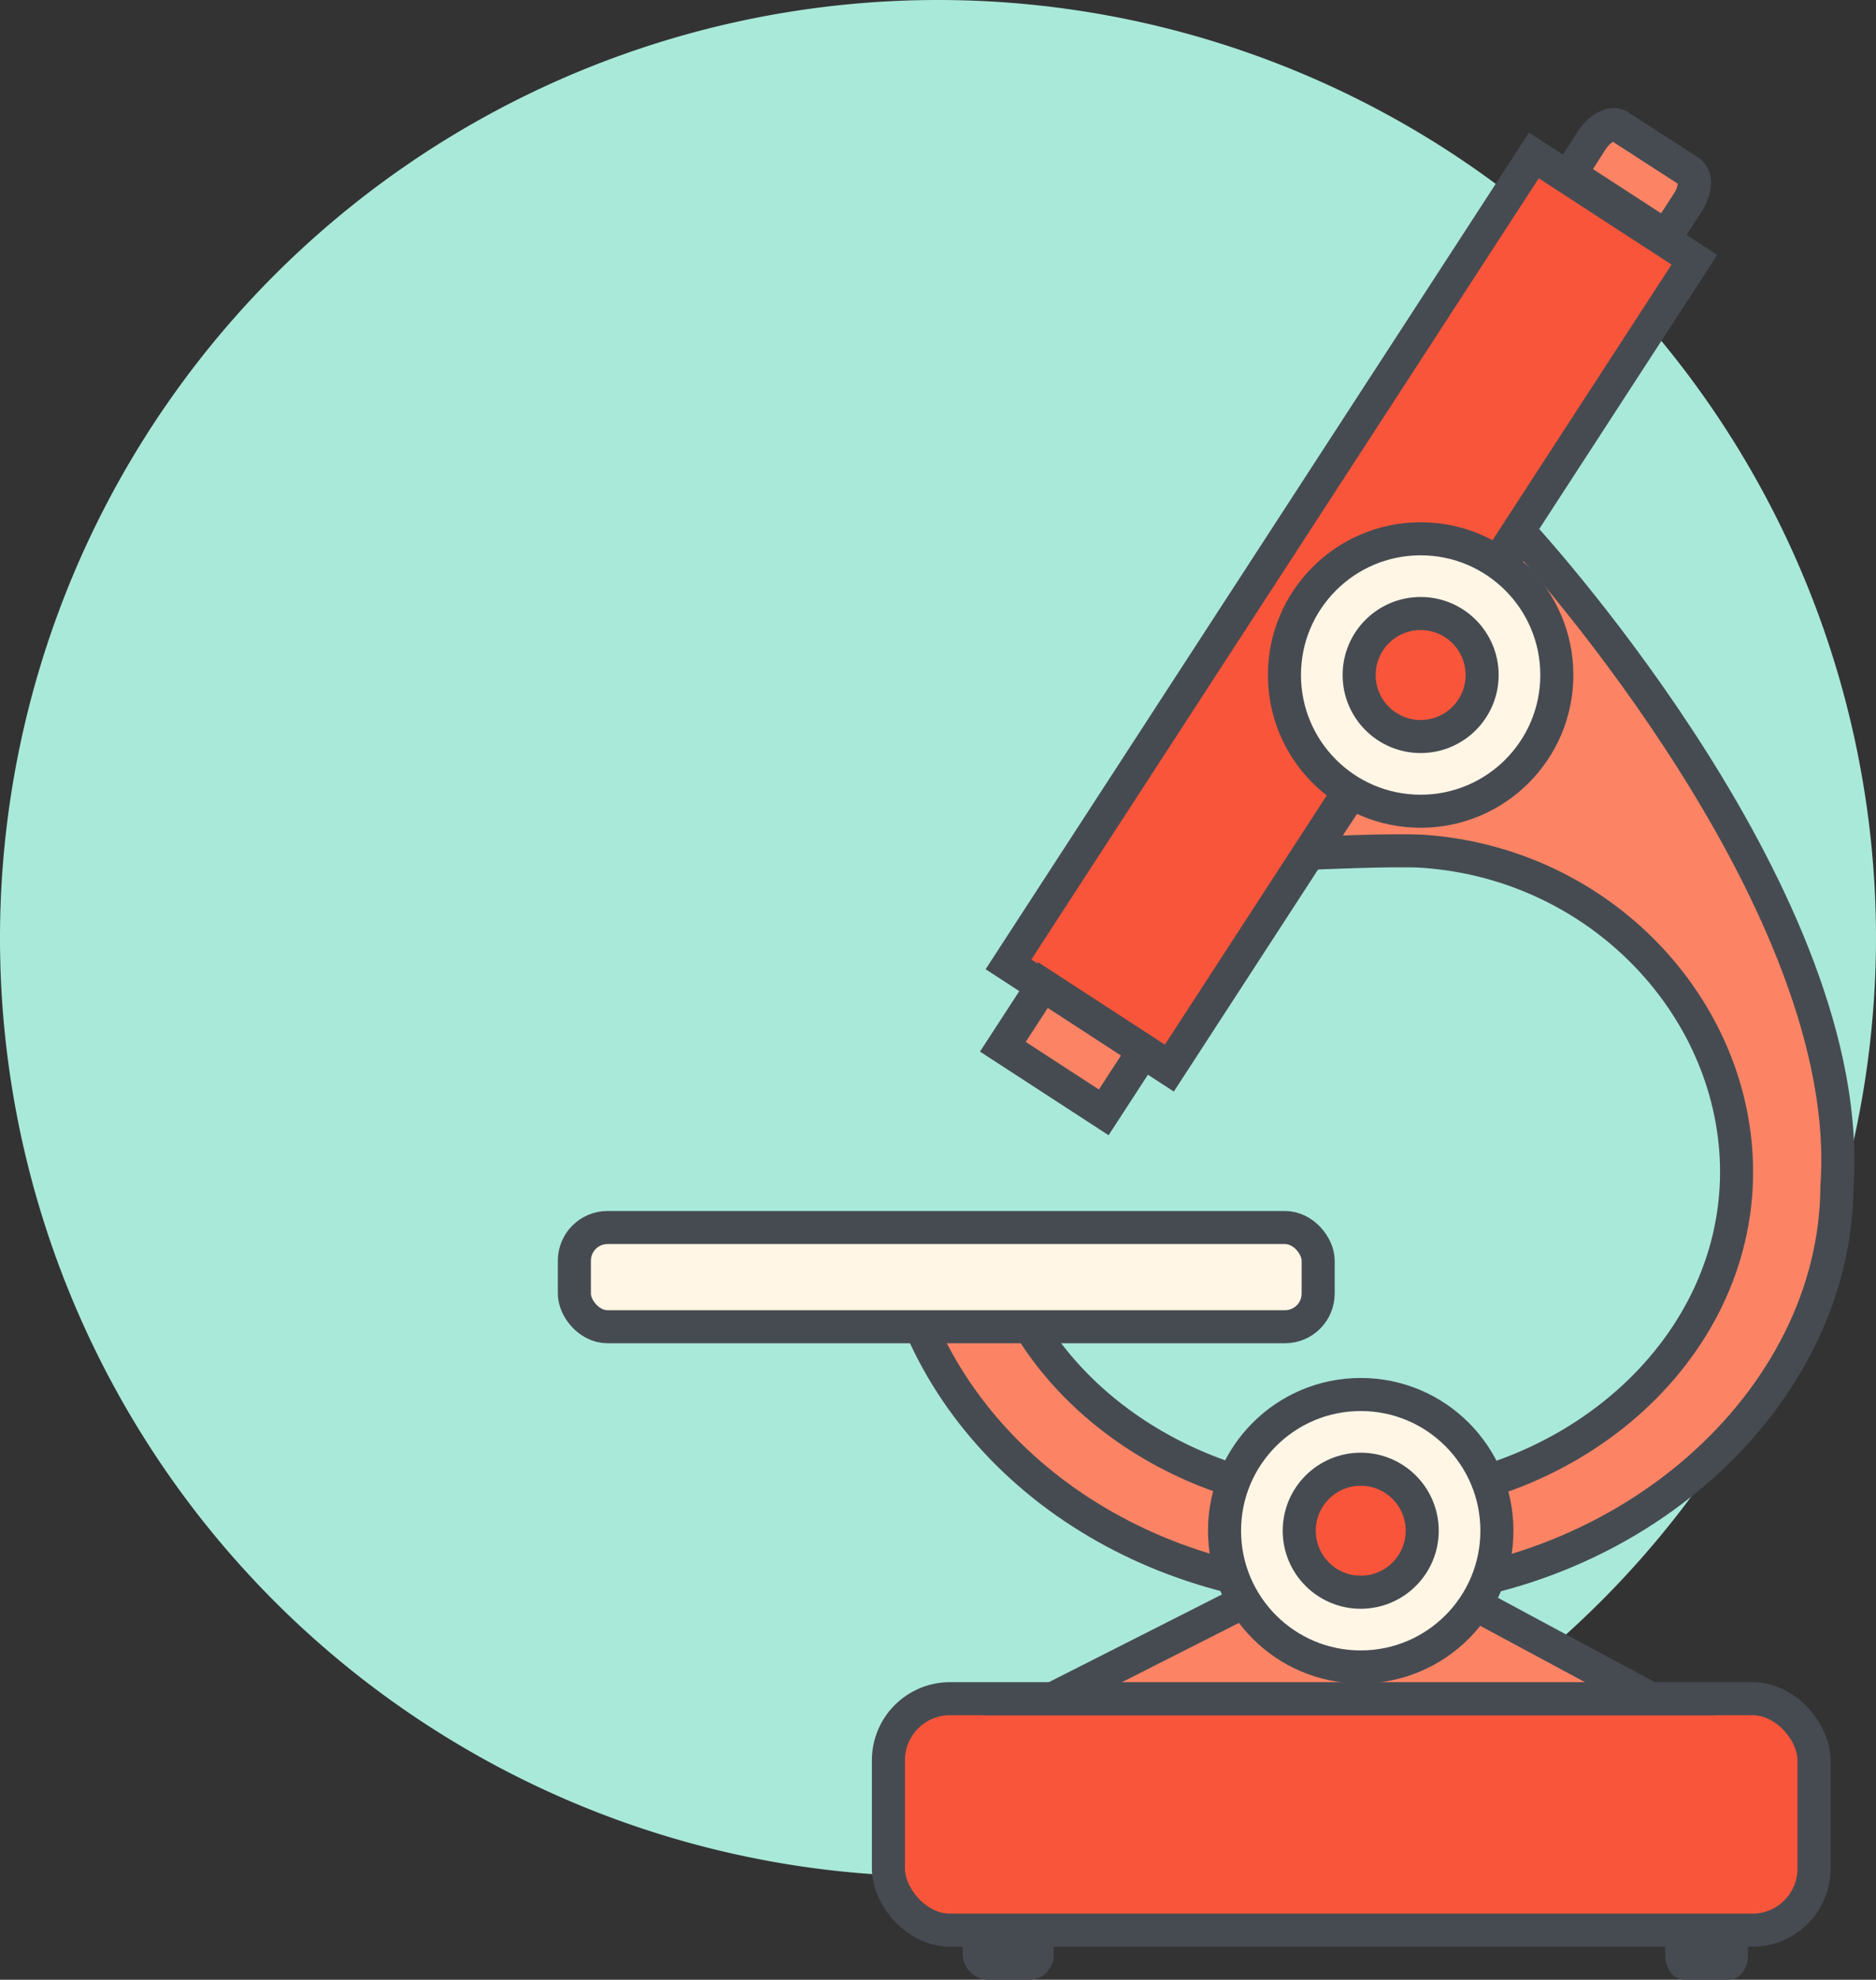 <svg xmlns="http://www.w3.org/2000/svg" viewBox="0 0 227 239.5"><rect x="0" y="0" width="227" height="239.5" fill="#333333" stroke="none"/><defs><style>.cls-1{fill:#a9e9d9;}.cls-2{fill:#f9553a;}.cls-2,.cls-3,.cls-4{stroke:#464b52;stroke-miterlimit:10;stroke-width:4px;}.cls-3{fill:#fc8465;}.cls-4{fill:#fff6e6;}.cls-5{fill:#464b52;}</style></defs><title>vets-thumb-icon-services</title><g id="Layer_2" data-name="Layer 2"><g id="Vet"><path class="cls-1" d="M113.5,227A113.5,113.5,0,1,1,227,113.5,113.63,113.63,0,0,1,113.5,227Z"/><rect class="cls-2" x="105.18" y="62.46" width="116.7" height="23.16" transform="translate(12.35 170.84) rotate(-56.99)"/><rect class="cls-3" x="125.42" y="119.58" width="8.9" height="14.56" transform="translate(-47.27 166.6) rotate(-56.97)"/><path class="cls-3" d="M201.58,28.57,190,21.05,192.59,17c1-1.52,2.47-2.3,3.32-1.75l8.54,5.52a1.59,1.59,0,0,1,.57,1.51,4.85,4.85,0,0,1-.8,2.24Z"/><path class="cls-3" d="M184.09,64.58l-25.41,38.64s10.22-.47,13.61-.23c21.64,1.56,37.84,19.23,37.84,38.79,0,21.79-20.31,39.71-45.36,39.71-20.57,0-37.94-12-43.49-28H109c5.9,23,28.69,39.17,55.89,39.17,31.64,0,57.3-23.17,57.38-49.17h0C224.74,109.5,186.15,66.85,184.09,64.58Z"/><circle class="cls-4" cx="171.9" cy="81.66" r="16.48"/><circle class="cls-2" cx="171.9" cy="81.66" r="7.44"/><rect class="cls-2" x="107.5" y="205.5" width="112" height="28" rx="7.45" ry="7.45"/><path class="cls-5" d="M127.5,236.6a3,3,0,0,1-2.75,2.9h-5.26a3.19,3.19,0,0,1-3-2.9v-3.1h11Z"/><path class="cls-5" d="M211.5,236.6c0,1.46-.9,2.9-2.36,2.9h-5.26c-1.46,0-2.38-1.45-2.38-2.9v-3.1h10Z"/><polygon class="cls-3" points="127.39 205.5 164.64 186.63 199.72 205.5 127.39 205.5"/><circle class="cls-4" cx="164.65" cy="185.18" r="16.48"/><circle class="cls-2" cx="164.65" cy="185.18" r="7.44"/><rect class="cls-4" x="69.5" y="148.5" width="90" height="12" rx="4.01" ry="4.01"/></g></g></svg>